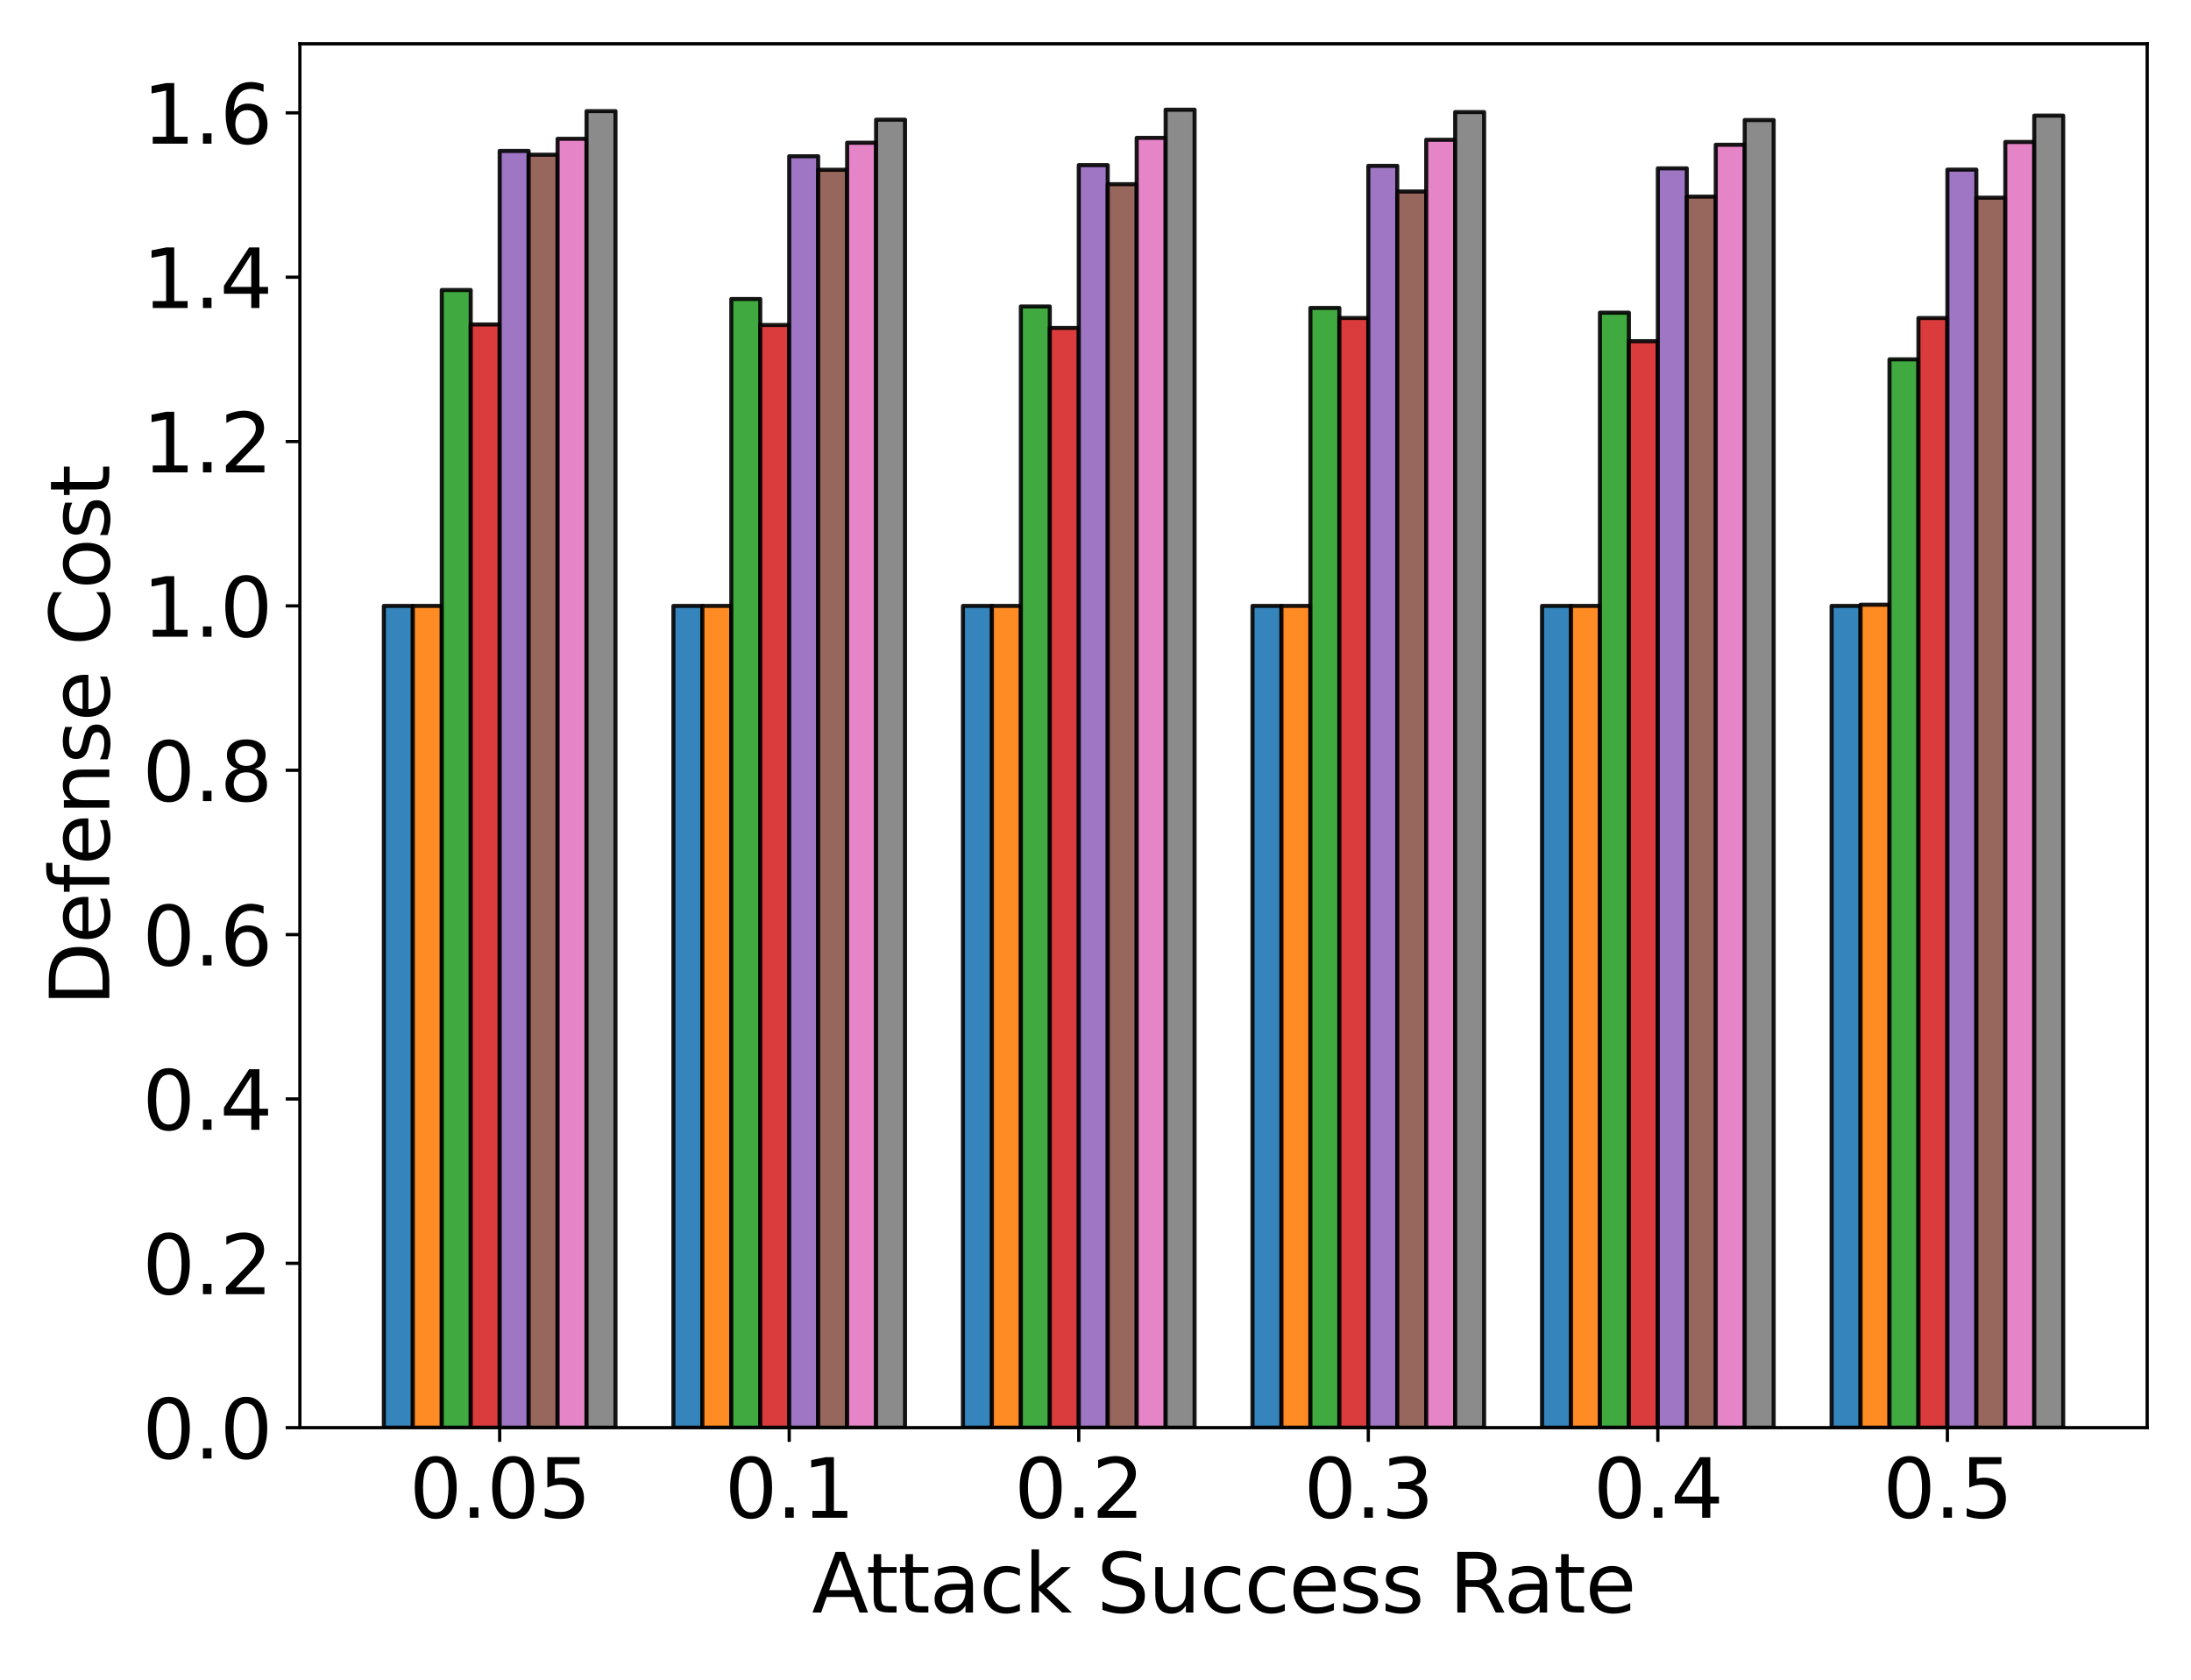 <?xml version="1.0" encoding="utf-8" standalone="no"?>
<!DOCTYPE svg PUBLIC "-//W3C//DTD SVG 1.1//EN"
  "http://www.w3.org/Graphics/SVG/1.1/DTD/svg11.dtd">
<svg xmlns:xlink="http://www.w3.org/1999/xlink" width="540pt" height="414pt" viewBox="0 0 540 414" xmlns="http://www.w3.org/2000/svg" version="1.1">
 <defs>
  <style type="text/css">*{stroke-linejoin: round; stroke-linecap: butt}</style>
 </defs>
 <g id="figure_1">
  <g id="patch_1">
   <path d="M 0 414 
L 540 414 
L 540 0 
L 0 0 
z
" style="fill: #ffffff"/>
  </g>
  <g id="axes_1">
   <g id="patch_2">
    <path d="M 73.91 351.88 
L 529.2 351.88 
L 529.2 10.8 
L 73.91 10.8 
z
" style="fill: #ffffff"/>
   </g>
   <g id="patch_3">
    <path d="M 94.605 351.88 
L 101.741 351.88 
L 101.741 149.338 
L 94.605 149.338 
z
" clip-path="url(#p7735055439)" style="fill: #1f77b4; opacity: 0.9; stroke: #000000; stroke-linejoin: miter"/>
   </g>
   <g id="patch_4">
    <path d="M 165.967 351.88 
L 173.103 351.88 
L 173.103 149.338 
L 165.967 149.338 
z
" clip-path="url(#p7735055439)" style="fill: #1f77b4; opacity: 0.9; stroke: #000000; stroke-linejoin: miter"/>
   </g>
   <g id="patch_5">
    <path d="M 237.329 351.88 
L 244.465 351.88 
L 244.465 149.338 
L 237.329 149.338 
z
" clip-path="url(#p7735055439)" style="fill: #1f77b4; opacity: 0.9; stroke: #000000; stroke-linejoin: miter"/>
   </g>
   <g id="patch_6">
    <path d="M 308.691 351.88 
L 315.827 351.88 
L 315.827 149.338 
L 308.691 149.338 
z
" clip-path="url(#p7735055439)" style="fill: #1f77b4; opacity: 0.9; stroke: #000000; stroke-linejoin: miter"/>
   </g>
   <g id="patch_7">
    <path d="M 380.053 351.88 
L 387.189 351.88 
L 387.189 149.338 
L 380.053 149.338 
z
" clip-path="url(#p7735055439)" style="fill: #1f77b4; opacity: 0.9; stroke: #000000; stroke-linejoin: miter"/>
   </g>
   <g id="patch_8">
    <path d="M 451.415 351.88 
L 458.552 351.88 
L 458.552 149.338 
L 451.415 149.338 
z
" clip-path="url(#p7735055439)" style="fill: #1f77b4; opacity: 0.9; stroke: #000000; stroke-linejoin: miter"/>
   </g>
   <g id="patch_9">
    <path d="M 101.741 351.88 
L 108.877 351.88 
L 108.877 149.338 
L 101.741 149.338 
z
" clip-path="url(#p7735055439)" style="fill: #ff7f0e; opacity: 0.9; stroke: #000000; stroke-linejoin: miter"/>
   </g>
   <g id="patch_10">
    <path d="M 173.103 351.88 
L 180.239 351.88 
L 180.239 149.338 
L 173.103 149.338 
z
" clip-path="url(#p7735055439)" style="fill: #ff7f0e; opacity: 0.9; stroke: #000000; stroke-linejoin: miter"/>
   </g>
   <g id="patch_11">
    <path d="M 244.465 351.88 
L 251.602 351.88 
L 251.602 149.338 
L 244.465 149.338 
z
" clip-path="url(#p7735055439)" style="fill: #ff7f0e; opacity: 0.9; stroke: #000000; stroke-linejoin: miter"/>
   </g>
   <g id="patch_12">
    <path d="M 315.827 351.88 
L 322.964 351.88 
L 322.964 149.338 
L 315.827 149.338 
z
" clip-path="url(#p7735055439)" style="fill: #ff7f0e; opacity: 0.9; stroke: #000000; stroke-linejoin: miter"/>
   </g>
   <g id="patch_13">
    <path d="M 387.189 351.88 
L 394.326 351.88 
L 394.326 149.333 
L 387.189 149.333 
z
" clip-path="url(#p7735055439)" style="fill: #ff7f0e; opacity: 0.9; stroke: #000000; stroke-linejoin: miter"/>
   </g>
   <g id="patch_14">
    <path d="M 458.552 351.88 
L 465.688 351.88 
L 465.688 149.043 
L 458.552 149.043 
z
" clip-path="url(#p7735055439)" style="fill: #ff7f0e; opacity: 0.9; stroke: #000000; stroke-linejoin: miter"/>
   </g>
   <g id="patch_15">
    <path d="M 108.877 351.88 
L 116.014 351.88 
L 116.014 71.478 
L 108.877 71.478 
z
" clip-path="url(#p7735055439)" style="fill: #2ca02c; opacity: 0.9; stroke: #000000; stroke-linejoin: miter"/>
   </g>
   <g id="patch_16">
    <path d="M 180.239 351.88 
L 187.376 351.88 
L 187.376 73.691 
L 180.239 73.691 
z
" clip-path="url(#p7735055439)" style="fill: #2ca02c; opacity: 0.9; stroke: #000000; stroke-linejoin: miter"/>
   </g>
   <g id="patch_17">
    <path d="M 251.602 351.88 
L 258.738 351.88 
L 258.738 75.532 
L 251.602 75.532 
z
" clip-path="url(#p7735055439)" style="fill: #2ca02c; opacity: 0.9; stroke: #000000; stroke-linejoin: miter"/>
   </g>
   <g id="patch_18">
    <path d="M 322.964 351.88 
L 330.1 351.88 
L 330.1 75.894 
L 322.964 75.894 
z
" clip-path="url(#p7735055439)" style="fill: #2ca02c; opacity: 0.9; stroke: #000000; stroke-linejoin: miter"/>
   </g>
   <g id="patch_19">
    <path d="M 394.326 351.88 
L 401.462 351.88 
L 401.462 77.07 
L 394.326 77.07 
z
" clip-path="url(#p7735055439)" style="fill: #2ca02c; opacity: 0.9; stroke: #000000; stroke-linejoin: miter"/>
   </g>
   <g id="patch_20">
    <path d="M 465.688 351.88 
L 472.824 351.88 
L 472.824 88.567 
L 465.688 88.567 
z
" clip-path="url(#p7735055439)" style="fill: #2ca02c; opacity: 0.9; stroke: #000000; stroke-linejoin: miter"/>
   </g>
   <g id="patch_21">
    <path d="M 116.014 351.88 
L 123.15 351.88 
L 123.15 79.969 
L 116.014 79.969 
z
" clip-path="url(#p7735055439)" style="fill: #d62728; opacity: 0.9; stroke: #000000; stroke-linejoin: miter"/>
   </g>
   <g id="patch_22">
    <path d="M 187.376 351.88 
L 194.512 351.88 
L 194.512 80.097 
L 187.376 80.097 
z
" clip-path="url(#p7735055439)" style="fill: #d62728; opacity: 0.9; stroke: #000000; stroke-linejoin: miter"/>
   </g>
   <g id="patch_23">
    <path d="M 258.738 351.88 
L 265.874 351.88 
L 265.874 80.823 
L 258.738 80.823 
z
" clip-path="url(#p7735055439)" style="fill: #d62728; opacity: 0.9; stroke: #000000; stroke-linejoin: miter"/>
   </g>
   <g id="patch_24">
    <path d="M 330.1 351.88 
L 337.236 351.88 
L 337.236 78.372 
L 330.1 78.372 
z
" clip-path="url(#p7735055439)" style="fill: #d62728; opacity: 0.9; stroke: #000000; stroke-linejoin: miter"/>
   </g>
   <g id="patch_25">
    <path d="M 401.462 351.88 
L 408.598 351.88 
L 408.598 84.097 
L 401.462 84.097 
z
" clip-path="url(#p7735055439)" style="fill: #d62728; opacity: 0.9; stroke: #000000; stroke-linejoin: miter"/>
   </g>
   <g id="patch_26">
    <path d="M 472.824 351.88 
L 479.96 351.88 
L 479.96 78.384 
L 472.824 78.384 
z
" clip-path="url(#p7735055439)" style="fill: #d62728; opacity: 0.9; stroke: #000000; stroke-linejoin: miter"/>
   </g>
   <g id="patch_27">
    <path d="M 123.15 351.88 
L 130.286 351.88 
L 130.286 37.192 
L 123.15 37.192 
z
" clip-path="url(#p7735055439)" style="fill: #9467bd; opacity: 0.9; stroke: #000000; stroke-linejoin: miter"/>
   </g>
   <g id="patch_28">
    <path d="M 194.512 351.88 
L 201.648 351.88 
L 201.648 38.51 
L 194.512 38.51 
z
" clip-path="url(#p7735055439)" style="fill: #9467bd; opacity: 0.9; stroke: #000000; stroke-linejoin: miter"/>
   </g>
   <g id="patch_29">
    <path d="M 265.874 351.88 
L 273.01 351.88 
L 273.01 40.694 
L 265.874 40.694 
z
" clip-path="url(#p7735055439)" style="fill: #9467bd; opacity: 0.9; stroke: #000000; stroke-linejoin: miter"/>
   </g>
   <g id="patch_30">
    <path d="M 337.236 351.88 
L 344.372 351.88 
L 344.372 40.875 
L 337.236 40.875 
z
" clip-path="url(#p7735055439)" style="fill: #9467bd; opacity: 0.9; stroke: #000000; stroke-linejoin: miter"/>
   </g>
   <g id="patch_31">
    <path d="M 408.598 351.88 
L 415.734 351.88 
L 415.734 41.496 
L 408.598 41.496 
z
" clip-path="url(#p7735055439)" style="fill: #9467bd; opacity: 0.9; stroke: #000000; stroke-linejoin: miter"/>
   </g>
   <g id="patch_32">
    <path d="M 479.96 351.88 
L 487.096 351.88 
L 487.096 41.808 
L 479.96 41.808 
z
" clip-path="url(#p7735055439)" style="fill: #9467bd; opacity: 0.9; stroke: #000000; stroke-linejoin: miter"/>
   </g>
   <g id="patch_33">
    <path d="M 130.286 351.88 
L 137.422 351.88 
L 137.422 38.132 
L 130.286 38.132 
z
" clip-path="url(#p7735055439)" style="fill: #8c564b; opacity: 0.9; stroke: #000000; stroke-linejoin: miter"/>
   </g>
   <g id="patch_34">
    <path d="M 201.648 351.88 
L 208.784 351.88 
L 208.784 41.845 
L 201.648 41.845 
z
" clip-path="url(#p7735055439)" style="fill: #8c564b; opacity: 0.9; stroke: #000000; stroke-linejoin: miter"/>
   </g>
   <g id="patch_35">
    <path d="M 273.01 351.88 
L 280.146 351.88 
L 280.146 45.397 
L 273.01 45.397 
z
" clip-path="url(#p7735055439)" style="fill: #8c564b; opacity: 0.9; stroke: #000000; stroke-linejoin: miter"/>
   </g>
   <g id="patch_36">
    <path d="M 344.372 351.88 
L 351.508 351.88 
L 351.508 47.201 
L 344.372 47.201 
z
" clip-path="url(#p7735055439)" style="fill: #8c564b; opacity: 0.9; stroke: #000000; stroke-linejoin: miter"/>
   </g>
   <g id="patch_37">
    <path d="M 415.734 351.88 
L 422.871 351.88 
L 422.871 48.463 
L 415.734 48.463 
z
" clip-path="url(#p7735055439)" style="fill: #8c564b; opacity: 0.9; stroke: #000000; stroke-linejoin: miter"/>
   </g>
   <g id="patch_38">
    <path d="M 487.096 351.88 
L 494.233 351.88 
L 494.233 48.722 
L 487.096 48.722 
z
" clip-path="url(#p7735055439)" style="fill: #8c564b; opacity: 0.9; stroke: #000000; stroke-linejoin: miter"/>
   </g>
   <g id="patch_39">
    <path d="M 137.422 351.88 
L 144.558 351.88 
L 144.558 34.208 
L 137.422 34.208 
z
" clip-path="url(#p7735055439)" style="fill: #e377c2; opacity: 0.9; stroke: #000000; stroke-linejoin: miter"/>
   </g>
   <g id="patch_40">
    <path d="M 208.784 351.88 
L 215.921 351.88 
L 215.921 35.183 
L 208.784 35.183 
z
" clip-path="url(#p7735055439)" style="fill: #e377c2; opacity: 0.9; stroke: #000000; stroke-linejoin: miter"/>
   </g>
   <g id="patch_41">
    <path d="M 280.146 351.88 
L 287.283 351.88 
L 287.283 33.976 
L 280.146 33.976 
z
" clip-path="url(#p7735055439)" style="fill: #e377c2; opacity: 0.9; stroke: #000000; stroke-linejoin: miter"/>
   </g>
   <g id="patch_42">
    <path d="M 351.508 351.88 
L 358.645 351.88 
L 358.645 34.451 
L 351.508 34.451 
z
" clip-path="url(#p7735055439)" style="fill: #e377c2; opacity: 0.9; stroke: #000000; stroke-linejoin: miter"/>
   </g>
   <g id="patch_43">
    <path d="M 422.871 351.88 
L 430.007 351.88 
L 430.007 35.679 
L 422.871 35.679 
z
" clip-path="url(#p7735055439)" style="fill: #e377c2; opacity: 0.9; stroke: #000000; stroke-linejoin: miter"/>
   </g>
   <g id="patch_44">
    <path d="M 494.233 351.88 
L 501.369 351.88 
L 501.369 34.994 
L 494.233 34.994 
z
" clip-path="url(#p7735055439)" style="fill: #e377c2; opacity: 0.9; stroke: #000000; stroke-linejoin: miter"/>
   </g>
   <g id="patch_45">
    <path d="M 144.558 351.88 
L 151.695 351.88 
L 151.695 27.394 
L 144.558 27.394 
z
" clip-path="url(#p7735055439)" style="fill: #7f7f7f; opacity: 0.9; stroke: #000000; stroke-linejoin: miter"/>
   </g>
   <g id="patch_46">
    <path d="M 215.921 351.88 
L 223.057 351.88 
L 223.057 29.498 
L 215.921 29.498 
z
" clip-path="url(#p7735055439)" style="fill: #7f7f7f; opacity: 0.9; stroke: #000000; stroke-linejoin: miter"/>
   </g>
   <g id="patch_47">
    <path d="M 287.283 351.88 
L 294.419 351.88 
L 294.419 27.042 
L 287.283 27.042 
z
" clip-path="url(#p7735055439)" style="fill: #7f7f7f; opacity: 0.9; stroke: #000000; stroke-linejoin: miter"/>
   </g>
   <g id="patch_48">
    <path d="M 358.645 351.88 
L 365.781 351.88 
L 365.781 27.625 
L 358.645 27.625 
z
" clip-path="url(#p7735055439)" style="fill: #7f7f7f; opacity: 0.9; stroke: #000000; stroke-linejoin: miter"/>
   </g>
   <g id="patch_49">
    <path d="M 430.007 351.88 
L 437.143 351.88 
L 437.143 29.589 
L 430.007 29.589 
z
" clip-path="url(#p7735055439)" style="fill: #7f7f7f; opacity: 0.9; stroke: #000000; stroke-linejoin: miter"/>
   </g>
   <g id="patch_50">
    <path d="M 501.369 351.88 
L 508.505 351.88 
L 508.505 28.499 
L 501.369 28.499 
z
" clip-path="url(#p7735055439)" style="fill: #7f7f7f; opacity: 0.9; stroke: #000000; stroke-linejoin: miter"/>
   </g>
   <g id="matplotlib.axis_1">
    <g id="xtick_1">
     <g id="line2d_1">
      <defs>
       <path id="m3209c4623f" d="M 0 0 
L 0 3.5 
" style="stroke: #000000; stroke-width: 0.8"/>
      </defs>
      <g>
       <use xlink:href="#m3209c4623f" x="123.15" y="351.88" style="stroke: #000000; stroke-width: 0.8"/>
      </g>
     </g>
     <g id="text_1">
      <!-- 0.05 -->
      <g transform="translate(100.884 374.077)scale(0.2 -0.2)">
       <defs>
        <path id="DejaVuSans-30" d="M 2034 4250 
Q 1547 4250 1301 3770 
Q 1056 3291 1056 2328 
Q 1056 1369 1301 889 
Q 1547 409 2034 409 
Q 2525 409 2770 889 
Q 3016 1369 3016 2328 
Q 3016 3291 2770 3770 
Q 2525 4250 2034 4250 
z
M 2034 4750 
Q 2819 4750 3233 4129 
Q 3647 3509 3647 2328 
Q 3647 1150 3233 529 
Q 2819 -91 2034 -91 
Q 1250 -91 836 529 
Q 422 1150 422 2328 
Q 422 3509 836 4129 
Q 1250 4750 2034 4750 
z
" transform="scale(0.016)"/>
        <path id="DejaVuSans-2e" d="M 684 794 
L 1344 794 
L 1344 0 
L 684 0 
L 684 794 
z
" transform="scale(0.016)"/>
        <path id="DejaVuSans-35" d="M 691 4666 
L 3169 4666 
L 3169 4134 
L 1269 4134 
L 1269 2991 
Q 1406 3038 1543 3061 
Q 1681 3084 1819 3084 
Q 2600 3084 3056 2656 
Q 3513 2228 3513 1497 
Q 3513 744 3044 326 
Q 2575 -91 1722 -91 
Q 1428 -91 1123 -41 
Q 819 9 494 109 
L 494 744 
Q 775 591 1075 516 
Q 1375 441 1709 441 
Q 2250 441 2565 725 
Q 2881 1009 2881 1497 
Q 2881 1984 2565 2268 
Q 2250 2553 1709 2553 
Q 1456 2553 1204 2497 
Q 953 2441 691 2322 
L 691 4666 
z
" transform="scale(0.016)"/>
       </defs>
       <use xlink:href="#DejaVuSans-30"/>
       <use xlink:href="#DejaVuSans-2e" x="63.623"/>
       <use xlink:href="#DejaVuSans-30" x="95.41"/>
       <use xlink:href="#DejaVuSans-35" x="159.033"/>
      </g>
     </g>
    </g>
    <g id="xtick_2">
     <g id="line2d_2">
      <g>
       <use xlink:href="#m3209c4623f" x="194.512" y="351.88" style="stroke: #000000; stroke-width: 0.8"/>
      </g>
     </g>
     <g id="text_2">
      <!-- 0.1 -->
      <g transform="translate(178.609 374.077)scale(0.2 -0.2)">
       <defs>
        <path id="DejaVuSans-31" d="M 794 531 
L 1825 531 
L 1825 4091 
L 703 3866 
L 703 4441 
L 1819 4666 
L 2450 4666 
L 2450 531 
L 3481 531 
L 3481 0 
L 794 0 
L 794 531 
z
" transform="scale(0.016)"/>
       </defs>
       <use xlink:href="#DejaVuSans-30"/>
       <use xlink:href="#DejaVuSans-2e" x="63.623"/>
       <use xlink:href="#DejaVuSans-31" x="95.41"/>
      </g>
     </g>
    </g>
    <g id="xtick_3">
     <g id="line2d_3">
      <g>
       <use xlink:href="#m3209c4623f" x="265.874" y="351.88" style="stroke: #000000; stroke-width: 0.8"/>
      </g>
     </g>
     <g id="text_3">
      <!-- 0.2 -->
      <g transform="translate(249.971 374.077)scale(0.2 -0.2)">
       <defs>
        <path id="DejaVuSans-32" d="M 1228 531 
L 3431 531 
L 3431 0 
L 469 0 
L 469 531 
Q 828 903 1448 1529 
Q 2069 2156 2228 2338 
Q 2531 2678 2651 2914 
Q 2772 3150 2772 3378 
Q 2772 3750 2511 3984 
Q 2250 4219 1831 4219 
Q 1534 4219 1204 4116 
Q 875 4013 500 3803 
L 500 4441 
Q 881 4594 1212 4672 
Q 1544 4750 1819 4750 
Q 2544 4750 2975 4387 
Q 3406 4025 3406 3419 
Q 3406 3131 3298 2873 
Q 3191 2616 2906 2266 
Q 2828 2175 2409 1742 
Q 1991 1309 1228 531 
z
" transform="scale(0.016)"/>
       </defs>
       <use xlink:href="#DejaVuSans-30"/>
       <use xlink:href="#DejaVuSans-2e" x="63.623"/>
       <use xlink:href="#DejaVuSans-32" x="95.41"/>
      </g>
     </g>
    </g>
    <g id="xtick_4">
     <g id="line2d_4">
      <g>
       <use xlink:href="#m3209c4623f" x="337.236" y="351.88" style="stroke: #000000; stroke-width: 0.8"/>
      </g>
     </g>
     <g id="text_4">
      <!-- 0.3 -->
      <g transform="translate(321.333 374.077)scale(0.2 -0.2)">
       <defs>
        <path id="DejaVuSans-33" d="M 2597 2516 
Q 3050 2419 3304 2112 
Q 3559 1806 3559 1356 
Q 3559 666 3084 287 
Q 2609 -91 1734 -91 
Q 1441 -91 1130 -33 
Q 819 25 488 141 
L 488 750 
Q 750 597 1062 519 
Q 1375 441 1716 441 
Q 2309 441 2620 675 
Q 2931 909 2931 1356 
Q 2931 1769 2642 2001 
Q 2353 2234 1838 2234 
L 1294 2234 
L 1294 2753 
L 1863 2753 
Q 2328 2753 2575 2939 
Q 2822 3125 2822 3475 
Q 2822 3834 2567 4026 
Q 2313 4219 1838 4219 
Q 1578 4219 1281 4162 
Q 984 4106 628 3988 
L 628 4550 
Q 988 4650 1302 4700 
Q 1616 4750 1894 4750 
Q 2613 4750 3031 4423 
Q 3450 4097 3450 3541 
Q 3450 3153 3228 2886 
Q 3006 2619 2597 2516 
z
" transform="scale(0.016)"/>
       </defs>
       <use xlink:href="#DejaVuSans-30"/>
       <use xlink:href="#DejaVuSans-2e" x="63.623"/>
       <use xlink:href="#DejaVuSans-33" x="95.41"/>
      </g>
     </g>
    </g>
    <g id="xtick_5">
     <g id="line2d_5">
      <g>
       <use xlink:href="#m3209c4623f" x="408.598" y="351.88" style="stroke: #000000; stroke-width: 0.8"/>
      </g>
     </g>
     <g id="text_5">
      <!-- 0.4 -->
      <g transform="translate(392.695 374.077)scale(0.2 -0.2)">
       <defs>
        <path id="DejaVuSans-34" d="M 2419 4116 
L 825 1625 
L 2419 1625 
L 2419 4116 
z
M 2253 4666 
L 3047 4666 
L 3047 1625 
L 3713 1625 
L 3713 1100 
L 3047 1100 
L 3047 0 
L 2419 0 
L 2419 1100 
L 313 1100 
L 313 1709 
L 2253 4666 
z
" transform="scale(0.016)"/>
       </defs>
       <use xlink:href="#DejaVuSans-30"/>
       <use xlink:href="#DejaVuSans-2e" x="63.623"/>
       <use xlink:href="#DejaVuSans-34" x="95.41"/>
      </g>
     </g>
    </g>
    <g id="xtick_6">
     <g id="line2d_6">
      <g>
       <use xlink:href="#m3209c4623f" x="479.96" y="351.88" style="stroke: #000000; stroke-width: 0.8"/>
      </g>
     </g>
     <g id="text_6">
      <!-- 0.5 -->
      <g transform="translate(464.057 374.077)scale(0.2 -0.2)">
       <use xlink:href="#DejaVuSans-30"/>
       <use xlink:href="#DejaVuSans-2e" x="63.623"/>
       <use xlink:href="#DejaVuSans-35" x="95.41"/>
      </g>
     </g>
    </g>
    <g id="text_7">
     <!-- Attack Success Rate -->
     <g transform="translate(200.096 397.433)scale(0.2 -0.2)">
      <defs>
       <path id="DejaVuSans-41" d="M 2188 4044 
L 1331 1722 
L 3047 1722 
L 2188 4044 
z
M 1831 4666 
L 2547 4666 
L 4325 0 
L 3669 0 
L 3244 1197 
L 1141 1197 
L 716 0 
L 50 0 
L 1831 4666 
z
" transform="scale(0.016)"/>
       <path id="DejaVuSans-74" d="M 1172 4494 
L 1172 3500 
L 2356 3500 
L 2356 3053 
L 1172 3053 
L 1172 1153 
Q 1172 725 1289 603 
Q 1406 481 1766 481 
L 2356 481 
L 2356 0 
L 1766 0 
Q 1100 0 847 248 
Q 594 497 594 1153 
L 594 3053 
L 172 3053 
L 172 3500 
L 594 3500 
L 594 4494 
L 1172 4494 
z
" transform="scale(0.016)"/>
       <path id="DejaVuSans-61" d="M 2194 1759 
Q 1497 1759 1228 1600 
Q 959 1441 959 1056 
Q 959 750 1161 570 
Q 1363 391 1709 391 
Q 2188 391 2477 730 
Q 2766 1069 2766 1631 
L 2766 1759 
L 2194 1759 
z
M 3341 1997 
L 3341 0 
L 2766 0 
L 2766 531 
Q 2569 213 2275 61 
Q 1981 -91 1556 -91 
Q 1019 -91 701 211 
Q 384 513 384 1019 
Q 384 1609 779 1909 
Q 1175 2209 1959 2209 
L 2766 2209 
L 2766 2266 
Q 2766 2663 2505 2880 
Q 2244 3097 1772 3097 
Q 1472 3097 1187 3025 
Q 903 2953 641 2809 
L 641 3341 
Q 956 3463 1253 3523 
Q 1550 3584 1831 3584 
Q 2591 3584 2966 3190 
Q 3341 2797 3341 1997 
z
" transform="scale(0.016)"/>
       <path id="DejaVuSans-63" d="M 3122 3366 
L 3122 2828 
Q 2878 2963 2633 3030 
Q 2388 3097 2138 3097 
Q 1578 3097 1268 2742 
Q 959 2388 959 1747 
Q 959 1106 1268 751 
Q 1578 397 2138 397 
Q 2388 397 2633 464 
Q 2878 531 3122 666 
L 3122 134 
Q 2881 22 2623 -34 
Q 2366 -91 2075 -91 
Q 1284 -91 818 406 
Q 353 903 353 1747 
Q 353 2603 823 3093 
Q 1294 3584 2113 3584 
Q 2378 3584 2631 3529 
Q 2884 3475 3122 3366 
z
" transform="scale(0.016)"/>
       <path id="DejaVuSans-6b" d="M 581 4863 
L 1159 4863 
L 1159 1991 
L 2875 3500 
L 3609 3500 
L 1753 1863 
L 3688 0 
L 2938 0 
L 1159 1709 
L 1159 0 
L 581 0 
L 581 4863 
z
" transform="scale(0.016)"/>
       <path id="DejaVuSans-20" transform="scale(0.016)"/>
       <path id="DejaVuSans-53" d="M 3425 4513 
L 3425 3897 
Q 3066 4069 2747 4153 
Q 2428 4238 2131 4238 
Q 1616 4238 1336 4038 
Q 1056 3838 1056 3469 
Q 1056 3159 1242 3001 
Q 1428 2844 1947 2747 
L 2328 2669 
Q 3034 2534 3370 2195 
Q 3706 1856 3706 1288 
Q 3706 609 3251 259 
Q 2797 -91 1919 -91 
Q 1588 -91 1214 -16 
Q 841 59 441 206 
L 441 856 
Q 825 641 1194 531 
Q 1563 422 1919 422 
Q 2459 422 2753 634 
Q 3047 847 3047 1241 
Q 3047 1584 2836 1778 
Q 2625 1972 2144 2069 
L 1759 2144 
Q 1053 2284 737 2584 
Q 422 2884 422 3419 
Q 422 4038 858 4394 
Q 1294 4750 2059 4750 
Q 2388 4750 2728 4690 
Q 3069 4631 3425 4513 
z
" transform="scale(0.016)"/>
       <path id="DejaVuSans-75" d="M 544 1381 
L 544 3500 
L 1119 3500 
L 1119 1403 
Q 1119 906 1312 657 
Q 1506 409 1894 409 
Q 2359 409 2629 706 
Q 2900 1003 2900 1516 
L 2900 3500 
L 3475 3500 
L 3475 0 
L 2900 0 
L 2900 538 
Q 2691 219 2414 64 
Q 2138 -91 1772 -91 
Q 1169 -91 856 284 
Q 544 659 544 1381 
z
M 1991 3584 
L 1991 3584 
z
" transform="scale(0.016)"/>
       <path id="DejaVuSans-65" d="M 3597 1894 
L 3597 1613 
L 953 1613 
Q 991 1019 1311 708 
Q 1631 397 2203 397 
Q 2534 397 2845 478 
Q 3156 559 3463 722 
L 3463 178 
Q 3153 47 2828 -22 
Q 2503 -91 2169 -91 
Q 1331 -91 842 396 
Q 353 884 353 1716 
Q 353 2575 817 3079 
Q 1281 3584 2069 3584 
Q 2775 3584 3186 3129 
Q 3597 2675 3597 1894 
z
M 3022 2063 
Q 3016 2534 2758 2815 
Q 2500 3097 2075 3097 
Q 1594 3097 1305 2825 
Q 1016 2553 972 2059 
L 3022 2063 
z
" transform="scale(0.016)"/>
       <path id="DejaVuSans-73" d="M 2834 3397 
L 2834 2853 
Q 2591 2978 2328 3040 
Q 2066 3103 1784 3103 
Q 1356 3103 1142 2972 
Q 928 2841 928 2578 
Q 928 2378 1081 2264 
Q 1234 2150 1697 2047 
L 1894 2003 
Q 2506 1872 2764 1633 
Q 3022 1394 3022 966 
Q 3022 478 2636 193 
Q 2250 -91 1575 -91 
Q 1294 -91 989 -36 
Q 684 19 347 128 
L 347 722 
Q 666 556 975 473 
Q 1284 391 1588 391 
Q 1994 391 2212 530 
Q 2431 669 2431 922 
Q 2431 1156 2273 1281 
Q 2116 1406 1581 1522 
L 1381 1569 
Q 847 1681 609 1914 
Q 372 2147 372 2553 
Q 372 3047 722 3315 
Q 1072 3584 1716 3584 
Q 2034 3584 2315 3537 
Q 2597 3491 2834 3397 
z
" transform="scale(0.016)"/>
       <path id="DejaVuSans-52" d="M 2841 2188 
Q 3044 2119 3236 1894 
Q 3428 1669 3622 1275 
L 4263 0 
L 3584 0 
L 2988 1197 
Q 2756 1666 2539 1819 
Q 2322 1972 1947 1972 
L 1259 1972 
L 1259 0 
L 628 0 
L 628 4666 
L 2053 4666 
Q 2853 4666 3247 4331 
Q 3641 3997 3641 3322 
Q 3641 2881 3436 2590 
Q 3231 2300 2841 2188 
z
M 1259 4147 
L 1259 2491 
L 2053 2491 
Q 2509 2491 2742 2702 
Q 2975 2913 2975 3322 
Q 2975 3731 2742 3939 
Q 2509 4147 2053 4147 
L 1259 4147 
z
" transform="scale(0.016)"/>
      </defs>
      <use xlink:href="#DejaVuSans-41"/>
      <use xlink:href="#DejaVuSans-74" x="66.658"/>
      <use xlink:href="#DejaVuSans-74" x="105.867"/>
      <use xlink:href="#DejaVuSans-61" x="145.076"/>
      <use xlink:href="#DejaVuSans-63" x="206.355"/>
      <use xlink:href="#DejaVuSans-6b" x="261.336"/>
      <use xlink:href="#DejaVuSans-20" x="319.246"/>
      <use xlink:href="#DejaVuSans-53" x="351.033"/>
      <use xlink:href="#DejaVuSans-75" x="414.51"/>
      <use xlink:href="#DejaVuSans-63" x="477.889"/>
      <use xlink:href="#DejaVuSans-63" x="532.869"/>
      <use xlink:href="#DejaVuSans-65" x="587.85"/>
      <use xlink:href="#DejaVuSans-73" x="649.373"/>
      <use xlink:href="#DejaVuSans-73" x="701.473"/>
      <use xlink:href="#DejaVuSans-20" x="753.572"/>
      <use xlink:href="#DejaVuSans-52" x="785.359"/>
      <use xlink:href="#DejaVuSans-61" x="852.592"/>
      <use xlink:href="#DejaVuSans-74" x="913.871"/>
      <use xlink:href="#DejaVuSans-65" x="953.08"/>
     </g>
    </g>
   </g>
   <g id="matplotlib.axis_2">
    <g id="ytick_1">
     <g id="line2d_7">
      <defs>
       <path id="mea5ce998c5" d="M 0 0 
L -3.5 0 
" style="stroke: #000000; stroke-width: 0.8"/>
      </defs>
      <g>
       <use xlink:href="#mea5ce998c5" x="73.91" y="351.88" style="stroke: #000000; stroke-width: 0.8"/>
      </g>
     </g>
     <g id="text_8">
      <!-- 0.0 -->
      <g transform="translate(35.104 359.478)scale(0.2 -0.2)">
       <use xlink:href="#DejaVuSans-30"/>
       <use xlink:href="#DejaVuSans-2e" x="63.623"/>
       <use xlink:href="#DejaVuSans-30" x="95.41"/>
      </g>
     </g>
    </g>
    <g id="ytick_2">
     <g id="line2d_8">
      <g>
       <use xlink:href="#mea5ce998c5" x="73.91" y="311.372" style="stroke: #000000; stroke-width: 0.8"/>
      </g>
     </g>
     <g id="text_9">
      <!-- 0.2 -->
      <g transform="translate(35.104 318.97)scale(0.2 -0.2)">
       <use xlink:href="#DejaVuSans-30"/>
       <use xlink:href="#DejaVuSans-2e" x="63.623"/>
       <use xlink:href="#DejaVuSans-32" x="95.41"/>
      </g>
     </g>
    </g>
    <g id="ytick_3">
     <g id="line2d_9">
      <g>
       <use xlink:href="#mea5ce998c5" x="73.91" y="270.863" style="stroke: #000000; stroke-width: 0.8"/>
      </g>
     </g>
     <g id="text_10">
      <!-- 0.4 -->
      <g transform="translate(35.104 278.462)scale(0.2 -0.2)">
       <use xlink:href="#DejaVuSans-30"/>
       <use xlink:href="#DejaVuSans-2e" x="63.623"/>
       <use xlink:href="#DejaVuSans-34" x="95.41"/>
      </g>
     </g>
    </g>
    <g id="ytick_4">
     <g id="line2d_10">
      <g>
       <use xlink:href="#mea5ce998c5" x="73.91" y="230.355" style="stroke: #000000; stroke-width: 0.8"/>
      </g>
     </g>
     <g id="text_11">
      <!-- 0.6 -->
      <g transform="translate(35.104 237.953)scale(0.2 -0.2)">
       <defs>
        <path id="DejaVuSans-36" d="M 2113 2584 
Q 1688 2584 1439 2293 
Q 1191 2003 1191 1497 
Q 1191 994 1439 701 
Q 1688 409 2113 409 
Q 2538 409 2786 701 
Q 3034 994 3034 1497 
Q 3034 2003 2786 2293 
Q 2538 2584 2113 2584 
z
M 3366 4563 
L 3366 3988 
Q 3128 4100 2886 4159 
Q 2644 4219 2406 4219 
Q 1781 4219 1451 3797 
Q 1122 3375 1075 2522 
Q 1259 2794 1537 2939 
Q 1816 3084 2150 3084 
Q 2853 3084 3261 2657 
Q 3669 2231 3669 1497 
Q 3669 778 3244 343 
Q 2819 -91 2113 -91 
Q 1303 -91 875 529 
Q 447 1150 447 2328 
Q 447 3434 972 4092 
Q 1497 4750 2381 4750 
Q 2619 4750 2861 4703 
Q 3103 4656 3366 4563 
z
" transform="scale(0.016)"/>
       </defs>
       <use xlink:href="#DejaVuSans-30"/>
       <use xlink:href="#DejaVuSans-2e" x="63.623"/>
       <use xlink:href="#DejaVuSans-36" x="95.41"/>
      </g>
     </g>
    </g>
    <g id="ytick_5">
     <g id="line2d_11">
      <g>
       <use xlink:href="#mea5ce998c5" x="73.91" y="189.846" style="stroke: #000000; stroke-width: 0.8"/>
      </g>
     </g>
     <g id="text_12">
      <!-- 0.8 -->
      <g transform="translate(35.104 197.445)scale(0.2 -0.2)">
       <defs>
        <path id="DejaVuSans-38" d="M 2034 2216 
Q 1584 2216 1326 1975 
Q 1069 1734 1069 1313 
Q 1069 891 1326 650 
Q 1584 409 2034 409 
Q 2484 409 2743 651 
Q 3003 894 3003 1313 
Q 3003 1734 2745 1975 
Q 2488 2216 2034 2216 
z
M 1403 2484 
Q 997 2584 770 2862 
Q 544 3141 544 3541 
Q 544 4100 942 4425 
Q 1341 4750 2034 4750 
Q 2731 4750 3128 4425 
Q 3525 4100 3525 3541 
Q 3525 3141 3298 2862 
Q 3072 2584 2669 2484 
Q 3125 2378 3379 2068 
Q 3634 1759 3634 1313 
Q 3634 634 3220 271 
Q 2806 -91 2034 -91 
Q 1263 -91 848 271 
Q 434 634 434 1313 
Q 434 1759 690 2068 
Q 947 2378 1403 2484 
z
M 1172 3481 
Q 1172 3119 1398 2916 
Q 1625 2713 2034 2713 
Q 2441 2713 2670 2916 
Q 2900 3119 2900 3481 
Q 2900 3844 2670 4047 
Q 2441 4250 2034 4250 
Q 1625 4250 1398 4047 
Q 1172 3844 1172 3481 
z
" transform="scale(0.016)"/>
       </defs>
       <use xlink:href="#DejaVuSans-30"/>
       <use xlink:href="#DejaVuSans-2e" x="63.623"/>
       <use xlink:href="#DejaVuSans-38" x="95.41"/>
      </g>
     </g>
    </g>
    <g id="ytick_6">
     <g id="line2d_12">
      <g>
       <use xlink:href="#mea5ce998c5" x="73.91" y="149.338" style="stroke: #000000; stroke-width: 0.8"/>
      </g>
     </g>
     <g id="text_13">
      <!-- 1.0 -->
      <g transform="translate(35.104 156.937)scale(0.2 -0.2)">
       <use xlink:href="#DejaVuSans-31"/>
       <use xlink:href="#DejaVuSans-2e" x="63.623"/>
       <use xlink:href="#DejaVuSans-30" x="95.41"/>
      </g>
     </g>
    </g>
    <g id="ytick_7">
     <g id="line2d_13">
      <g>
       <use xlink:href="#mea5ce998c5" x="73.91" y="108.83" style="stroke: #000000; stroke-width: 0.8"/>
      </g>
     </g>
     <g id="text_14">
      <!-- 1.2 -->
      <g transform="translate(35.104 116.428)scale(0.2 -0.2)">
       <use xlink:href="#DejaVuSans-31"/>
       <use xlink:href="#DejaVuSans-2e" x="63.623"/>
       <use xlink:href="#DejaVuSans-32" x="95.41"/>
      </g>
     </g>
    </g>
    <g id="ytick_8">
     <g id="line2d_14">
      <g>
       <use xlink:href="#mea5ce998c5" x="73.91" y="68.321" style="stroke: #000000; stroke-width: 0.8"/>
      </g>
     </g>
     <g id="text_15">
      <!-- 1.4 -->
      <g transform="translate(35.104 75.92)scale(0.2 -0.2)">
       <use xlink:href="#DejaVuSans-31"/>
       <use xlink:href="#DejaVuSans-2e" x="63.623"/>
       <use xlink:href="#DejaVuSans-34" x="95.41"/>
      </g>
     </g>
    </g>
    <g id="ytick_9">
     <g id="line2d_15">
      <g>
       <use xlink:href="#mea5ce998c5" x="73.91" y="27.813" style="stroke: #000000; stroke-width: 0.8"/>
      </g>
     </g>
     <g id="text_16">
      <!-- 1.6 -->
      <g transform="translate(35.104 35.411)scale(0.2 -0.2)">
       <use xlink:href="#DejaVuSans-31"/>
       <use xlink:href="#DejaVuSans-2e" x="63.623"/>
       <use xlink:href="#DejaVuSans-36" x="95.41"/>
      </g>
     </g>
    </g>
    <g id="text_17">
     <!-- Defense Cost -->
     <g transform="translate(26.944 247.976)rotate(-90)scale(0.2 -0.2)">
      <defs>
       <path id="DejaVuSans-44" d="M 1259 4147 
L 1259 519 
L 2022 519 
Q 2988 519 3436 956 
Q 3884 1394 3884 2338 
Q 3884 3275 3436 3711 
Q 2988 4147 2022 4147 
L 1259 4147 
z
M 628 4666 
L 1925 4666 
Q 3281 4666 3915 4102 
Q 4550 3538 4550 2338 
Q 4550 1131 3912 565 
Q 3275 0 1925 0 
L 628 0 
L 628 4666 
z
" transform="scale(0.016)"/>
       <path id="DejaVuSans-66" d="M 2375 4863 
L 2375 4384 
L 1825 4384 
Q 1516 4384 1395 4259 
Q 1275 4134 1275 3809 
L 1275 3500 
L 2222 3500 
L 2222 3053 
L 1275 3053 
L 1275 0 
L 697 0 
L 697 3053 
L 147 3053 
L 147 3500 
L 697 3500 
L 697 3744 
Q 697 4328 969 4595 
Q 1241 4863 1831 4863 
L 2375 4863 
z
" transform="scale(0.016)"/>
       <path id="DejaVuSans-6e" d="M 3513 2113 
L 3513 0 
L 2938 0 
L 2938 2094 
Q 2938 2591 2744 2837 
Q 2550 3084 2163 3084 
Q 1697 3084 1428 2787 
Q 1159 2491 1159 1978 
L 1159 0 
L 581 0 
L 581 3500 
L 1159 3500 
L 1159 2956 
Q 1366 3272 1645 3428 
Q 1925 3584 2291 3584 
Q 2894 3584 3203 3211 
Q 3513 2838 3513 2113 
z
" transform="scale(0.016)"/>
       <path id="DejaVuSans-43" d="M 4122 4306 
L 4122 3641 
Q 3803 3938 3442 4084 
Q 3081 4231 2675 4231 
Q 1875 4231 1450 3742 
Q 1025 3253 1025 2328 
Q 1025 1406 1450 917 
Q 1875 428 2675 428 
Q 3081 428 3442 575 
Q 3803 722 4122 1019 
L 4122 359 
Q 3791 134 3420 21 
Q 3050 -91 2638 -91 
Q 1578 -91 968 557 
Q 359 1206 359 2328 
Q 359 3453 968 4101 
Q 1578 4750 2638 4750 
Q 3056 4750 3426 4639 
Q 3797 4528 4122 4306 
z
" transform="scale(0.016)"/>
       <path id="DejaVuSans-6f" d="M 1959 3097 
Q 1497 3097 1228 2736 
Q 959 2375 959 1747 
Q 959 1119 1226 758 
Q 1494 397 1959 397 
Q 2419 397 2687 759 
Q 2956 1122 2956 1747 
Q 2956 2369 2687 2733 
Q 2419 3097 1959 3097 
z
M 1959 3584 
Q 2709 3584 3137 3096 
Q 3566 2609 3566 1747 
Q 3566 888 3137 398 
Q 2709 -91 1959 -91 
Q 1206 -91 779 398 
Q 353 888 353 1747 
Q 353 2609 779 3096 
Q 1206 3584 1959 3584 
z
" transform="scale(0.016)"/>
      </defs>
      <use xlink:href="#DejaVuSans-44"/>
      <use xlink:href="#DejaVuSans-65" x="77.002"/>
      <use xlink:href="#DejaVuSans-66" x="138.525"/>
      <use xlink:href="#DejaVuSans-65" x="173.73"/>
      <use xlink:href="#DejaVuSans-6e" x="235.254"/>
      <use xlink:href="#DejaVuSans-73" x="298.633"/>
      <use xlink:href="#DejaVuSans-65" x="350.732"/>
      <use xlink:href="#DejaVuSans-20" x="412.256"/>
      <use xlink:href="#DejaVuSans-43" x="444.043"/>
      <use xlink:href="#DejaVuSans-6f" x="513.867"/>
      <use xlink:href="#DejaVuSans-73" x="575.049"/>
      <use xlink:href="#DejaVuSans-74" x="627.148"/>
     </g>
    </g>
   </g>
   <g id="patch_51">
    <path d="M 73.91 351.88 
L 73.91 10.8 
" style="fill: none; stroke: #000000; stroke-width: 0.8; stroke-linejoin: miter; stroke-linecap: square"/>
   </g>
   <g id="patch_52">
    <path d="M 529.2 351.88 
L 529.2 10.8 
" style="fill: none; stroke: #000000; stroke-width: 0.8; stroke-linejoin: miter; stroke-linecap: square"/>
   </g>
   <g id="patch_53">
    <path d="M 73.91 351.88 
L 529.2 351.88 
" style="fill: none; stroke: #000000; stroke-width: 0.8; stroke-linejoin: miter; stroke-linecap: square"/>
   </g>
   <g id="patch_54">
    <path d="M 73.91 10.8 
L 529.2 10.8 
" style="fill: none; stroke: #000000; stroke-width: 0.8; stroke-linejoin: miter; stroke-linecap: square"/>
   </g>
  </g>
 </g>
 <defs>
  <clipPath id="p7735055439">
   <rect x="73.91" y="10.8" width="455.29" height="341.08"/>
  </clipPath>
 </defs>
</svg>
